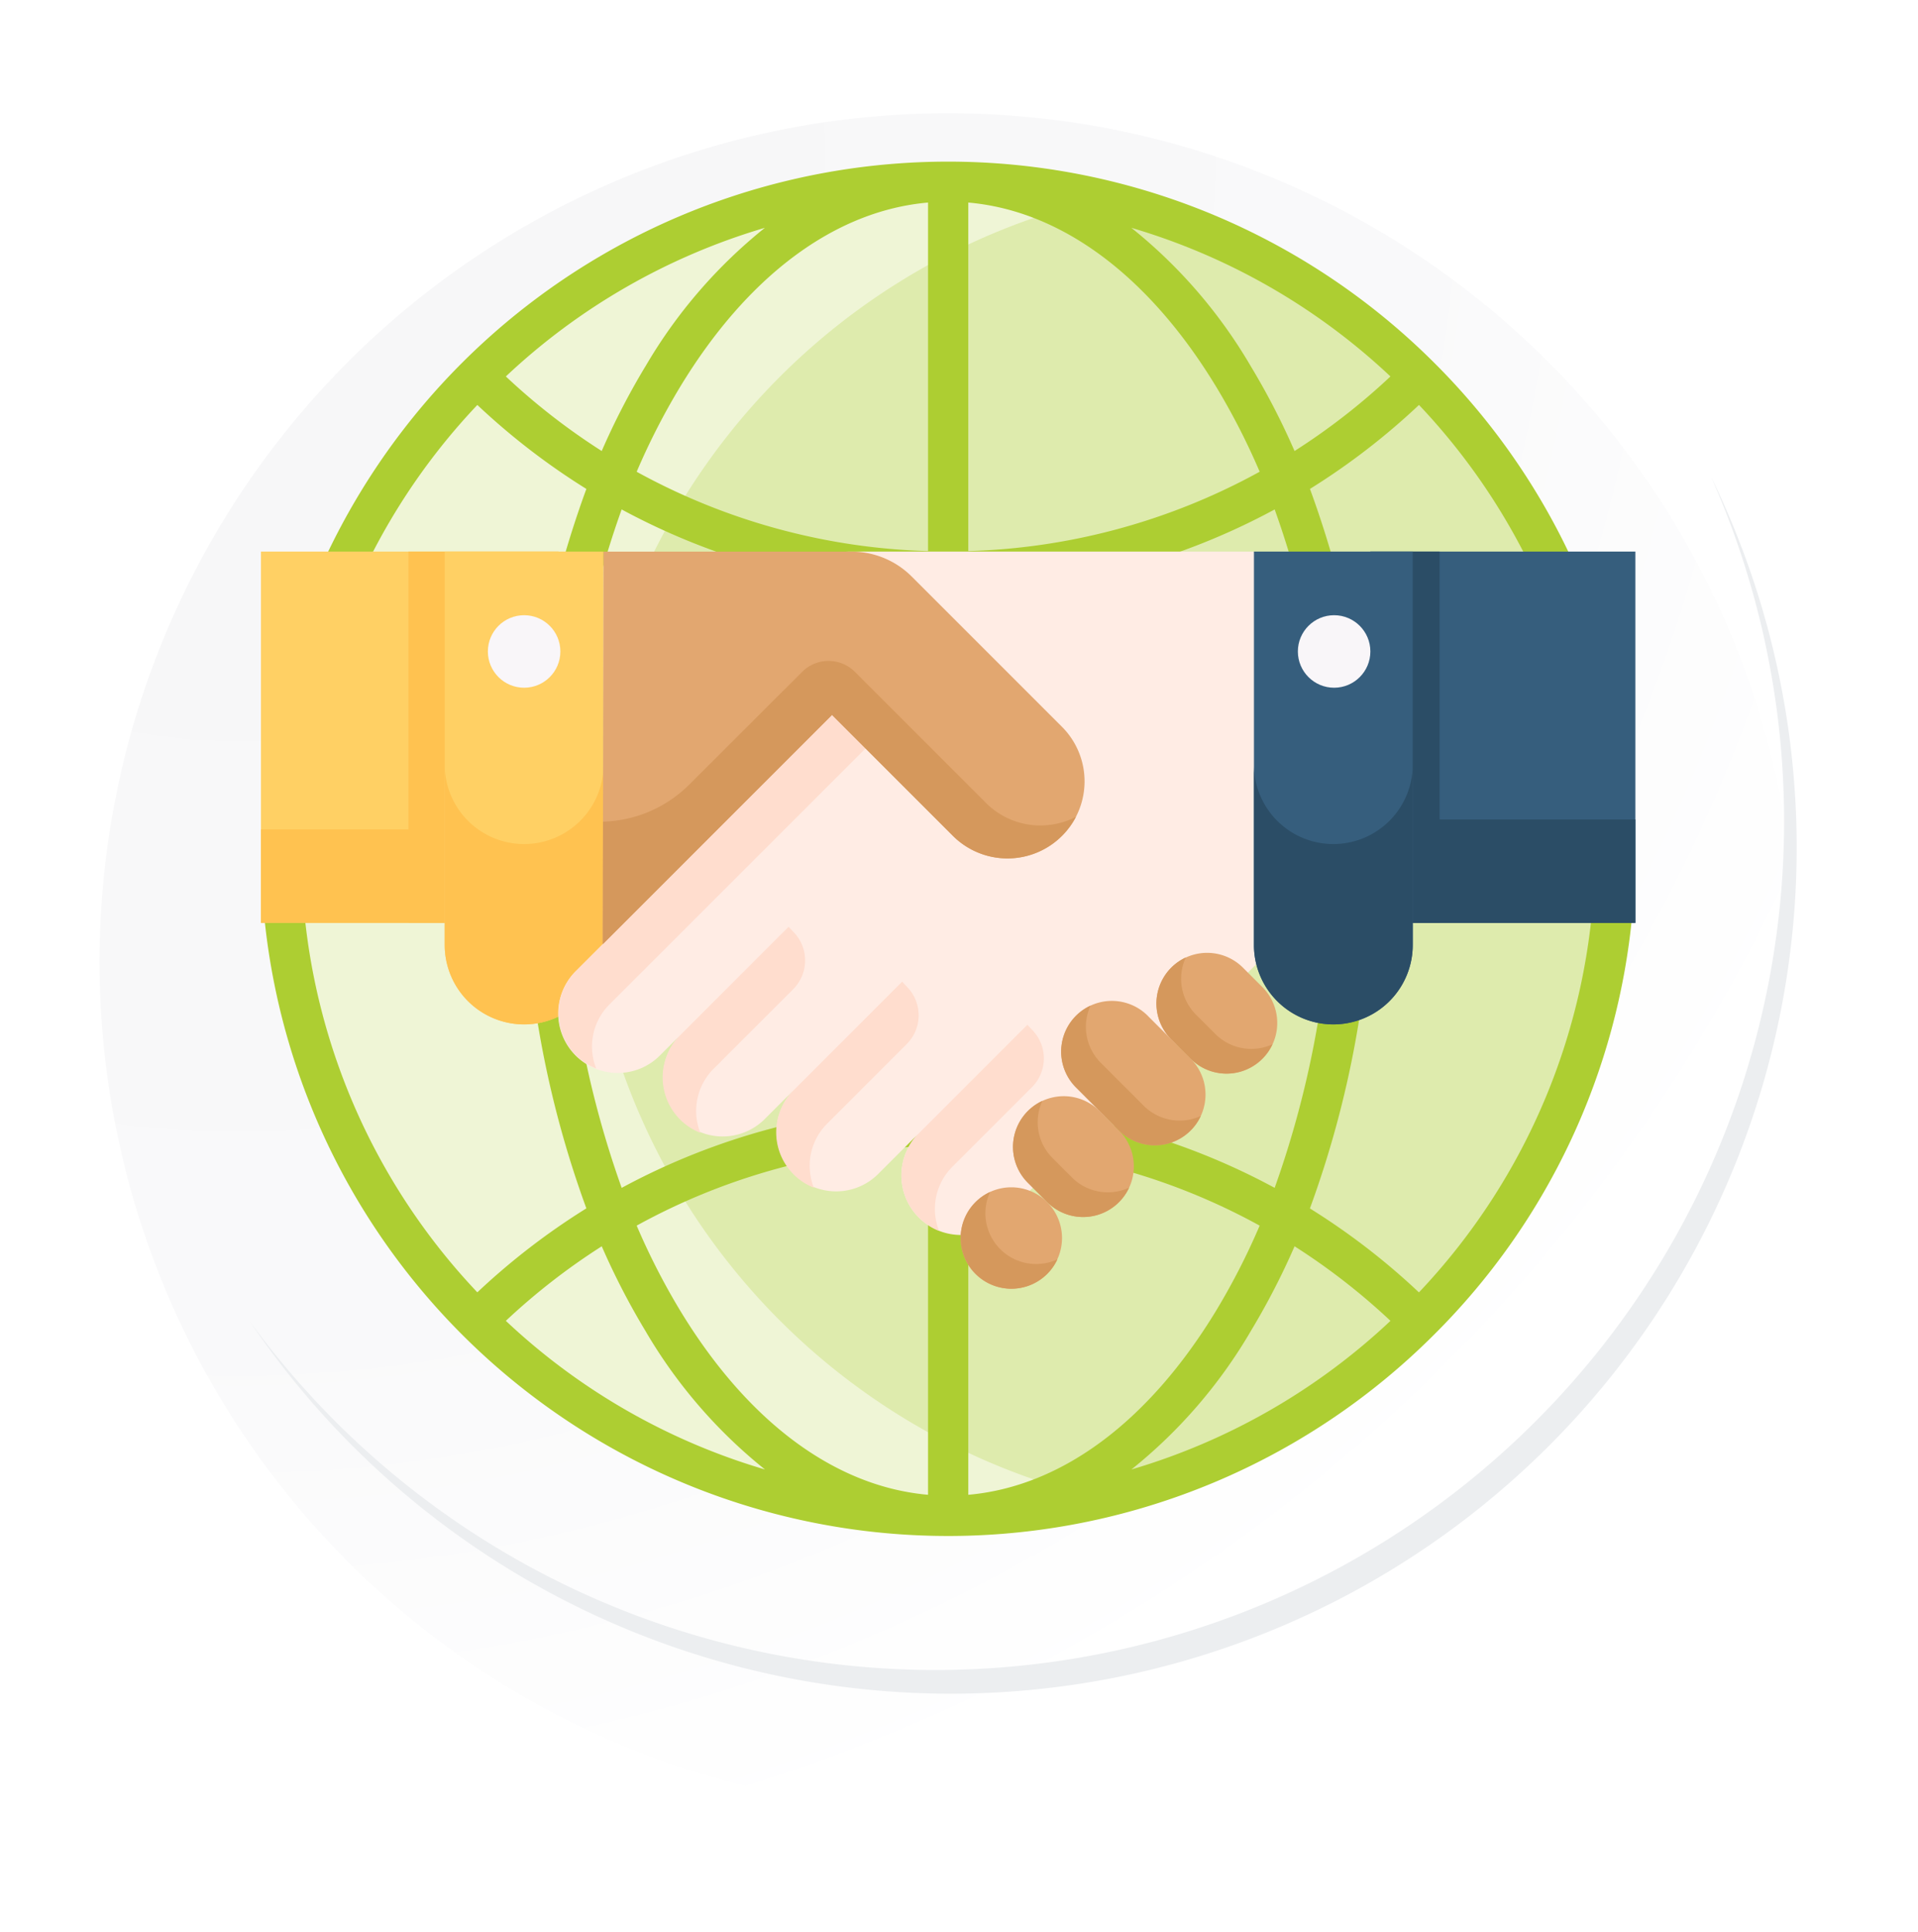 <svg xmlns="http://www.w3.org/2000/svg" xmlns:xlink="http://www.w3.org/1999/xlink" width="118.618" height="119.458" viewBox="0 0 118.618 119.458">
  <defs>
    <radialGradient id="radial-gradient" cx="0.076" cy="0.019" r="1.465" gradientTransform="translate(0.001)" gradientUnits="objectBoundingBox">
      <stop offset="0" stop-color="#f6f6f7"/>
      <stop offset="0.477" stop-color="#f9f9fa"/>
      <stop offset="0.715" stop-color="#fff"/>
    </radialGradient>
    <filter id="Trazado_40937" x="0" y="0.962" width="118.618" height="118.496" filterUnits="userSpaceOnUse">
      <feOffset dy="7" input="SourceAlpha"/>
      <feGaussianBlur stdDeviation="2.5" result="blur"/>
      <feFlood flood-opacity="0.102"/>
      <feComposite operator="in" in2="blur"/>
      <feComposite in="SourceGraphic"/>
    </filter>
  </defs>
  <g id="Grupo_1005353" data-name="Grupo 1005353" transform="translate(-173.841 -8091)">
    <g id="Grupo_980514" data-name="Grupo 980514" transform="translate(180 8091)">
      <g id="Grupo_1004059" data-name="Grupo 1004059" transform="translate(0 0)">
        <g id="Grupo_18423" data-name="Grupo 18423">
          <g id="Grupo_18421" data-name="Grupo 18421">
            <g id="Grupo_18420" data-name="Grupo 18420">
              <g id="Grupo_18419" data-name="Grupo 18419">
                <path id="Trazado_40936" data-name="Trazado 40936" d="M299.581,2198.2a52.479,52.479,0,1,1-52.478-52.478A52.479,52.479,0,0,1,299.581,2198.2Z" transform="translate(-194.623 -2145.721)" fill="#fff"/>
              </g>
            </g>
          </g>
          <g transform="matrix(1, 0, 0, 1, -6.16, 0)" filter="url(#Trazado_40937)">
            <path id="Trazado_40937-2" data-name="Trazado 40937" d="M299.095,2197.668a52.478,52.478,0,1,0-52.478,52.48A52.271,52.271,0,0,0,299.095,2197.668Z" transform="translate(-187.98 -2145.19)" fill="url(#radial-gradient)"/>
          </g>
          <g id="Grupo_18422" data-name="Grupo 18422" transform="translate(9.297 29.463)">
            <path id="Trazado_40939" data-name="Trazado 40939" d="M290.9,2164.488a52.485,52.485,0,0,1-90.355,52.261,52.319,52.319,0,0,0,90.355-52.261Z" transform="translate(-200.545 -2164.488)" fill="#eceef0"/>
          </g>
        </g>
      </g>
    </g>
    <g id="cooperacion" transform="translate(189.98 8100.979)">
      <g id="Grupo_1004249" data-name="Grupo 1004249" transform="translate(0.17)">
        <circle id="Elipse_5363" data-name="Elipse 5363" cx="41.255" cy="41.255" r="41.255" transform="translate(1.075 1.245)" fill="#deebad"/>
        <path id="Trazado_642870" data-name="Trazado 642870" d="M58.137,88.942a41.254,41.254,0,1,1,0-80.369,41.267,41.267,0,0,0,0,80.369Z" transform="translate(-6.425 -6.257)" fill="#eff5d6"/>
        <path id="Trazado_642871" data-name="Trazado 642871" d="M73.407,12.448a42.539,42.539,0,0,0-70.423,16.7C1.583,33.4,2.1,37.893,2.1,42.5c0,1.321-1.185,2.634-1.067,3.933A42.5,42.5,0,0,0,73.407,72.552,42.18,42.18,0,0,0,85.679,46.406c.117-1.291-.237-2.594-.237-3.906A42.565,42.565,0,0,0,84.4,31.39,42.257,42.257,0,0,0,73.407,12.448Zm9.937,28.807H69.564a62.907,62.907,0,0,0-3.834-21,42.729,42.729,0,0,0,6.743-5.193A39.7,39.7,0,0,1,83.343,41.255ZM44.6,2.546c5.757.507,11.168,4.518,15.351,11.427a42.344,42.344,0,0,1,2.669,5.219A39.736,39.736,0,0,1,44.6,24.1ZM42.11,24.1a39.734,39.734,0,0,1-18.019-4.906,42.338,42.338,0,0,1,2.668-5.218C30.942,7.064,36.353,3.053,42.11,2.546Zm0,2.492V41.255H19.636a60.589,60.589,0,0,1,3.525-19.731A42.222,42.222,0,0,0,42.11,26.589Zm0,17.156V58.412a42.222,42.222,0,0,0-18.947,5.065,60.585,60.585,0,0,1-3.526-19.732Zm0,17.159v21.55c-5.757-.507-11.168-4.518-15.351-11.427a42.324,42.324,0,0,1-2.668-5.218A39.734,39.734,0,0,1,42.11,60.9Zm2.49,0a39.737,39.737,0,0,1,18.019,4.905,42.331,42.331,0,0,1-2.668,5.218c-4.183,6.909-9.594,10.92-15.351,11.427Zm0-2.492V43.745H67.073a60.587,60.587,0,0,1-3.526,19.731A42.22,42.22,0,0,0,44.6,58.412Zm0-17.157V26.589a42.221,42.221,0,0,0,18.948-5.065,60.588,60.588,0,0,1,3.525,19.73ZM70.708,13.3a40.26,40.26,0,0,1-5.931,4.611,44.562,44.562,0,0,0-2.7-5.231,31,31,0,0,0-7.393-8.571A39.736,39.736,0,0,1,70.708,13.3Zm-46.079-.62a44.554,44.554,0,0,0-2.7,5.231A40.256,40.256,0,0,1,16,13.3a39.737,39.737,0,0,1,16.02-9.191A31,31,0,0,0,24.629,12.684ZM14.237,15.063a42.735,42.735,0,0,0,6.743,5.193,62.909,62.909,0,0,0-3.834,21H3.366A39.7,39.7,0,0,1,14.237,15.063ZM3.366,43.745h13.78a62.9,62.9,0,0,0,3.834,21,42.741,42.741,0,0,0-6.743,5.192A39.7,39.7,0,0,1,3.366,43.745ZM16,71.7a40.272,40.272,0,0,1,5.931-4.61,44.541,44.541,0,0,0,2.7,5.23,31,31,0,0,0,7.393,8.571A39.738,39.738,0,0,1,16,71.7Zm46.078.62a44.572,44.572,0,0,0,2.7-5.23,40.254,40.254,0,0,1,5.931,4.61,39.737,39.737,0,0,1-16.02,9.191A31,31,0,0,0,62.081,72.317Zm10.392-2.379a42.724,42.724,0,0,0-6.743-5.192,62.907,62.907,0,0,0,3.834-21h13.78A39.7,39.7,0,0,1,72.473,69.937Z" transform="translate(-1.025)" fill="#adce32"/>
      </g>
      <g id="Grupo_1004254" data-name="Grupo 1004254" transform="translate(0 24.128)">
        <path id="Trazado_642872" data-name="Trazado 642872" d="M413.272,145.339h16.389V168.3H413.272Z" transform="translate(-344.661 -145.338)" fill="#365e7d"/>
        <path id="Trazado_642873" data-name="Trazado 642873" d="M413.272,145.339h4.281V168.3h-4.281Z" transform="translate(-344.661 -145.338)" fill="#2b4d66"/>
        <path id="Trazado_642874" data-name="Trazado 642874" d="M413.272,245.131h16.389v6.4H413.272Z" transform="translate(-344.661 -228.563)" fill="#2b4d66"/>
        <path id="Trazado_642875" data-name="Trazado 642875" d="M0,145.34H18.4V168.3H0Z" transform="translate(0 -145.339)" fill="#ffd064"/>
        <path id="Trazado_642876" data-name="Trazado 642876" d="M0,248.831H18.4v5.781H0Z" transform="translate(0 -231.648)" fill="#ffc250"/>
        <path id="Trazado_642877" data-name="Trazado 642877" d="M54.949,145.34h9.28V168.3h-9.28Z" transform="translate(-45.826 -145.339)" fill="#ffc250"/>
        <path id="Trazado_642878" data-name="Trazado 642878" d="M73.361,174.574a4.91,4.91,0,0,1-4.91-4.91V145.336h9.82v24.328A4.91,4.91,0,0,1,73.361,174.574Z" transform="translate(-57.087 -145.335)" fill="#ffd064"/>
        <path id="Trazado_642879" data-name="Trazado 642879" d="M78.274,224.707v11.152a4.91,4.91,0,0,1-9.82,0V224.707a4.91,4.91,0,1,0,9.82,0Z" transform="translate(-57.089 -211.529)" fill="#ffc250"/>
        <g id="Grupo_1004250" data-name="Grupo 1004250" transform="translate(18.403)">
          <path id="Trazado_642880" data-name="Trazado 642880" d="M153.858,145.333l4.91,18.088-4.414,7.079-5.763,5.764L138.34,186.516a3.682,3.682,0,0,1-5.234-5.18l-2.514,2.514a3.682,3.682,0,0,1-5.226-5.187l-1.791,1.791a3.682,3.682,0,0,1-5.227-5.186l-1.213,1.213a3.682,3.682,0,1,1-5.207-5.207l20.094-20.094-8.782-3.473a8.1,8.1,0,0,1,5.73-2.374Z" transform="translate(-110.85 -145.333)" fill="#ffece4"/>
        </g>
        <path id="Trazado_642881" data-name="Trazado 642881" d="M127.76,206.2l2.2,1.94L113.993,224.1a3.679,3.679,0,0,0-.82,3.958,3.682,3.682,0,0,1-1.251-6.028l1.658-1.658,3.4-5.589Z" transform="translate(-92.442 -196.091)" fill="#ffddce"/>
        <g id="Grupo_1004251" data-name="Grupo 1004251" transform="translate(43.273 24.81)">
          <path id="Trazado_642882" data-name="Trazado 642882" d="M338.929,295.7l1.2,1.2a3.136,3.136,0,0,1-4.435,4.435l-1.2-1.2a3.136,3.136,0,0,1,4.435-4.435Z" transform="translate(-321.469 -294.776)" fill="#e2a770"/>
          <path id="Trazado_642883" data-name="Trazado 642883" d="M303.432,313.628l2.657,2.657a3.136,3.136,0,0,1-4.435,4.435L299,318.063a3.136,3.136,0,0,1,4.435-4.435Z" transform="translate(-291.865 -309.732)" fill="#e2a770"/>
          <path id="Trazado_642884" data-name="Trazado 642884" d="M285.5,349.125l1.2,1.2a3.136,3.136,0,0,1-4.435,4.435l-1.2-1.2a3.136,3.136,0,1,1,4.435-4.435Z" transform="translate(-276.909 -339.336)" fill="#e2a770"/>
          <path id="Trazado_642885" data-name="Trazado 642885" d="M266,383.061a3.136,3.136,0,1,1-4.435,0A3.136,3.136,0,0,1,266,383.061Z" transform="translate(-260.651 -367.638)" fill="#e2a770"/>
        </g>
        <g id="Grupo_1004252" data-name="Grupo 1004252" transform="translate(43.273 25.098)">
          <path id="Trazado_642886" data-name="Trazado 642886" d="M340.761,301.877a3.136,3.136,0,0,1-5.062.9l-1.2-1.2a3.139,3.139,0,0,1,.9-5.065,3.135,3.135,0,0,0,.629,3.538l1.2,1.2a3.142,3.142,0,0,0,3.534.631Z" transform="translate(-321.474 -296.511)" fill="#d5985c"/>
          <path id="Trazado_642887" data-name="Trazado 642887" d="M306.72,321.281a3.136,3.136,0,0,1-5.062.9L299,319.521a3.136,3.136,0,0,1,.9-5.062,3.141,3.141,0,0,0,.63,3.535l2.657,2.657a3.141,3.141,0,0,0,3.535.63Z" transform="translate(-291.867 -311.479)" fill="#d5985c"/>
          <path id="Trazado_642888" data-name="Trazado 642888" d="M287.328,355.306a3.136,3.136,0,0,1-5.062.9l-1.2-1.2a3.14,3.14,0,0,1,.9-5.066,3.136,3.136,0,0,0,.627,3.538l1.2,1.2a3.139,3.139,0,0,0,3.535.63Z" transform="translate(-276.911 -341.07)" fill="#d5985c"/>
          <path id="Trazado_642889" data-name="Trazado 642889" d="M266.634,388.042a3.137,3.137,0,1,1-4.164-4.167,3.138,3.138,0,0,0,4.164,4.167Z" transform="translate(-260.65 -369.371)" fill="#d5985c"/>
        </g>
        <path id="Trazado_642890" data-name="Trazado 642890" d="M155.733,162.915a4.77,4.77,0,0,1-6.746,0l-4.83-4.83-2.648-2.648-14.178,14.178.014-7.579.032-16.7h15.338a5.265,5.265,0,0,1,3.722,1.542l9.3,9.3A4.771,4.771,0,0,1,155.733,162.915Z" transform="translate(-106.192 -145.333)" fill="#e2a770"/>
        <path id="Trazado_642891" data-name="Trazado 642891" d="M154.4,196.23a4.756,4.756,0,0,1-3.374-1.4l-8.1-8.1a2.31,2.31,0,0,0-3.266,0l-.406.406L132.68,193.7a7.838,7.838,0,0,1-5.335,2.292l-.014,7.579,14.178-14.178,2.648,2.648h0l4.829,4.83a4.777,4.777,0,0,0,7.61-1.178,4.771,4.771,0,0,1-2.2.535Z" transform="translate(-106.192 -179.29)" fill="#d5985c"/>
        <g id="Grupo_1004253" data-name="Grupo 1004253" transform="translate(24.843 23.204)">
          <path id="Trazado_642892" data-name="Trazado 642892" d="M157.428,285.1l.331.349a2.513,2.513,0,0,1-.046,3.507l-4.924,4.925a3.679,3.679,0,0,0-.82,3.958,3.682,3.682,0,0,1-1.251-6.028Z" transform="translate(-149.639 -285.099)" fill="#ffddce"/>
          <path id="Trazado_642893" data-name="Trazado 642893" d="M199.7,305.556l.331.349a2.513,2.513,0,0,1-.046,3.507l-4.924,4.925a3.679,3.679,0,0,0-.82,3.958,3.682,3.682,0,0,1-1.251-6.028Z" transform="translate(-184.89 -302.16)" fill="#ffddce"/>
          <path id="Trazado_642894" data-name="Trazado 642894" d="M246.365,321.612l.331.349a2.513,2.513,0,0,1-.046,3.507l-4.924,4.925a3.679,3.679,0,0,0-.82,3.958,3.682,3.682,0,0,1-1.251-6.028Z" transform="translate(-223.811 -315.55)" fill="#ffddce"/>
        </g>
        <circle id="Elipse_5364" data-name="Elipse 5364" cx="2.242" cy="2.242" r="2.242" transform="translate(14.033 3.937)" fill="#f9f6f9"/>
        <path id="Trazado_642895" data-name="Trazado 642895" d="M374.814,174.574a4.91,4.91,0,0,1-4.91-4.91V145.336h9.82v24.328A4.91,4.91,0,0,1,374.814,174.574Z" transform="translate(-308.493 -145.335)" fill="#365e7d"/>
        <path id="Trazado_642896" data-name="Trazado 642896" d="M379.728,224.707v11.152a4.91,4.91,0,0,1-9.82,0V224.707a4.91,4.91,0,1,0,9.82,0Z" transform="translate(-308.497 -211.529)" fill="#2b4d66"/>
        <circle id="Elipse_5365" data-name="Elipse 5365" cx="2.242" cy="2.242" r="2.242" transform="translate(64.127 3.937)" fill="#f9f6f9"/>
      </g>
    </g>
  </g>
</svg>
